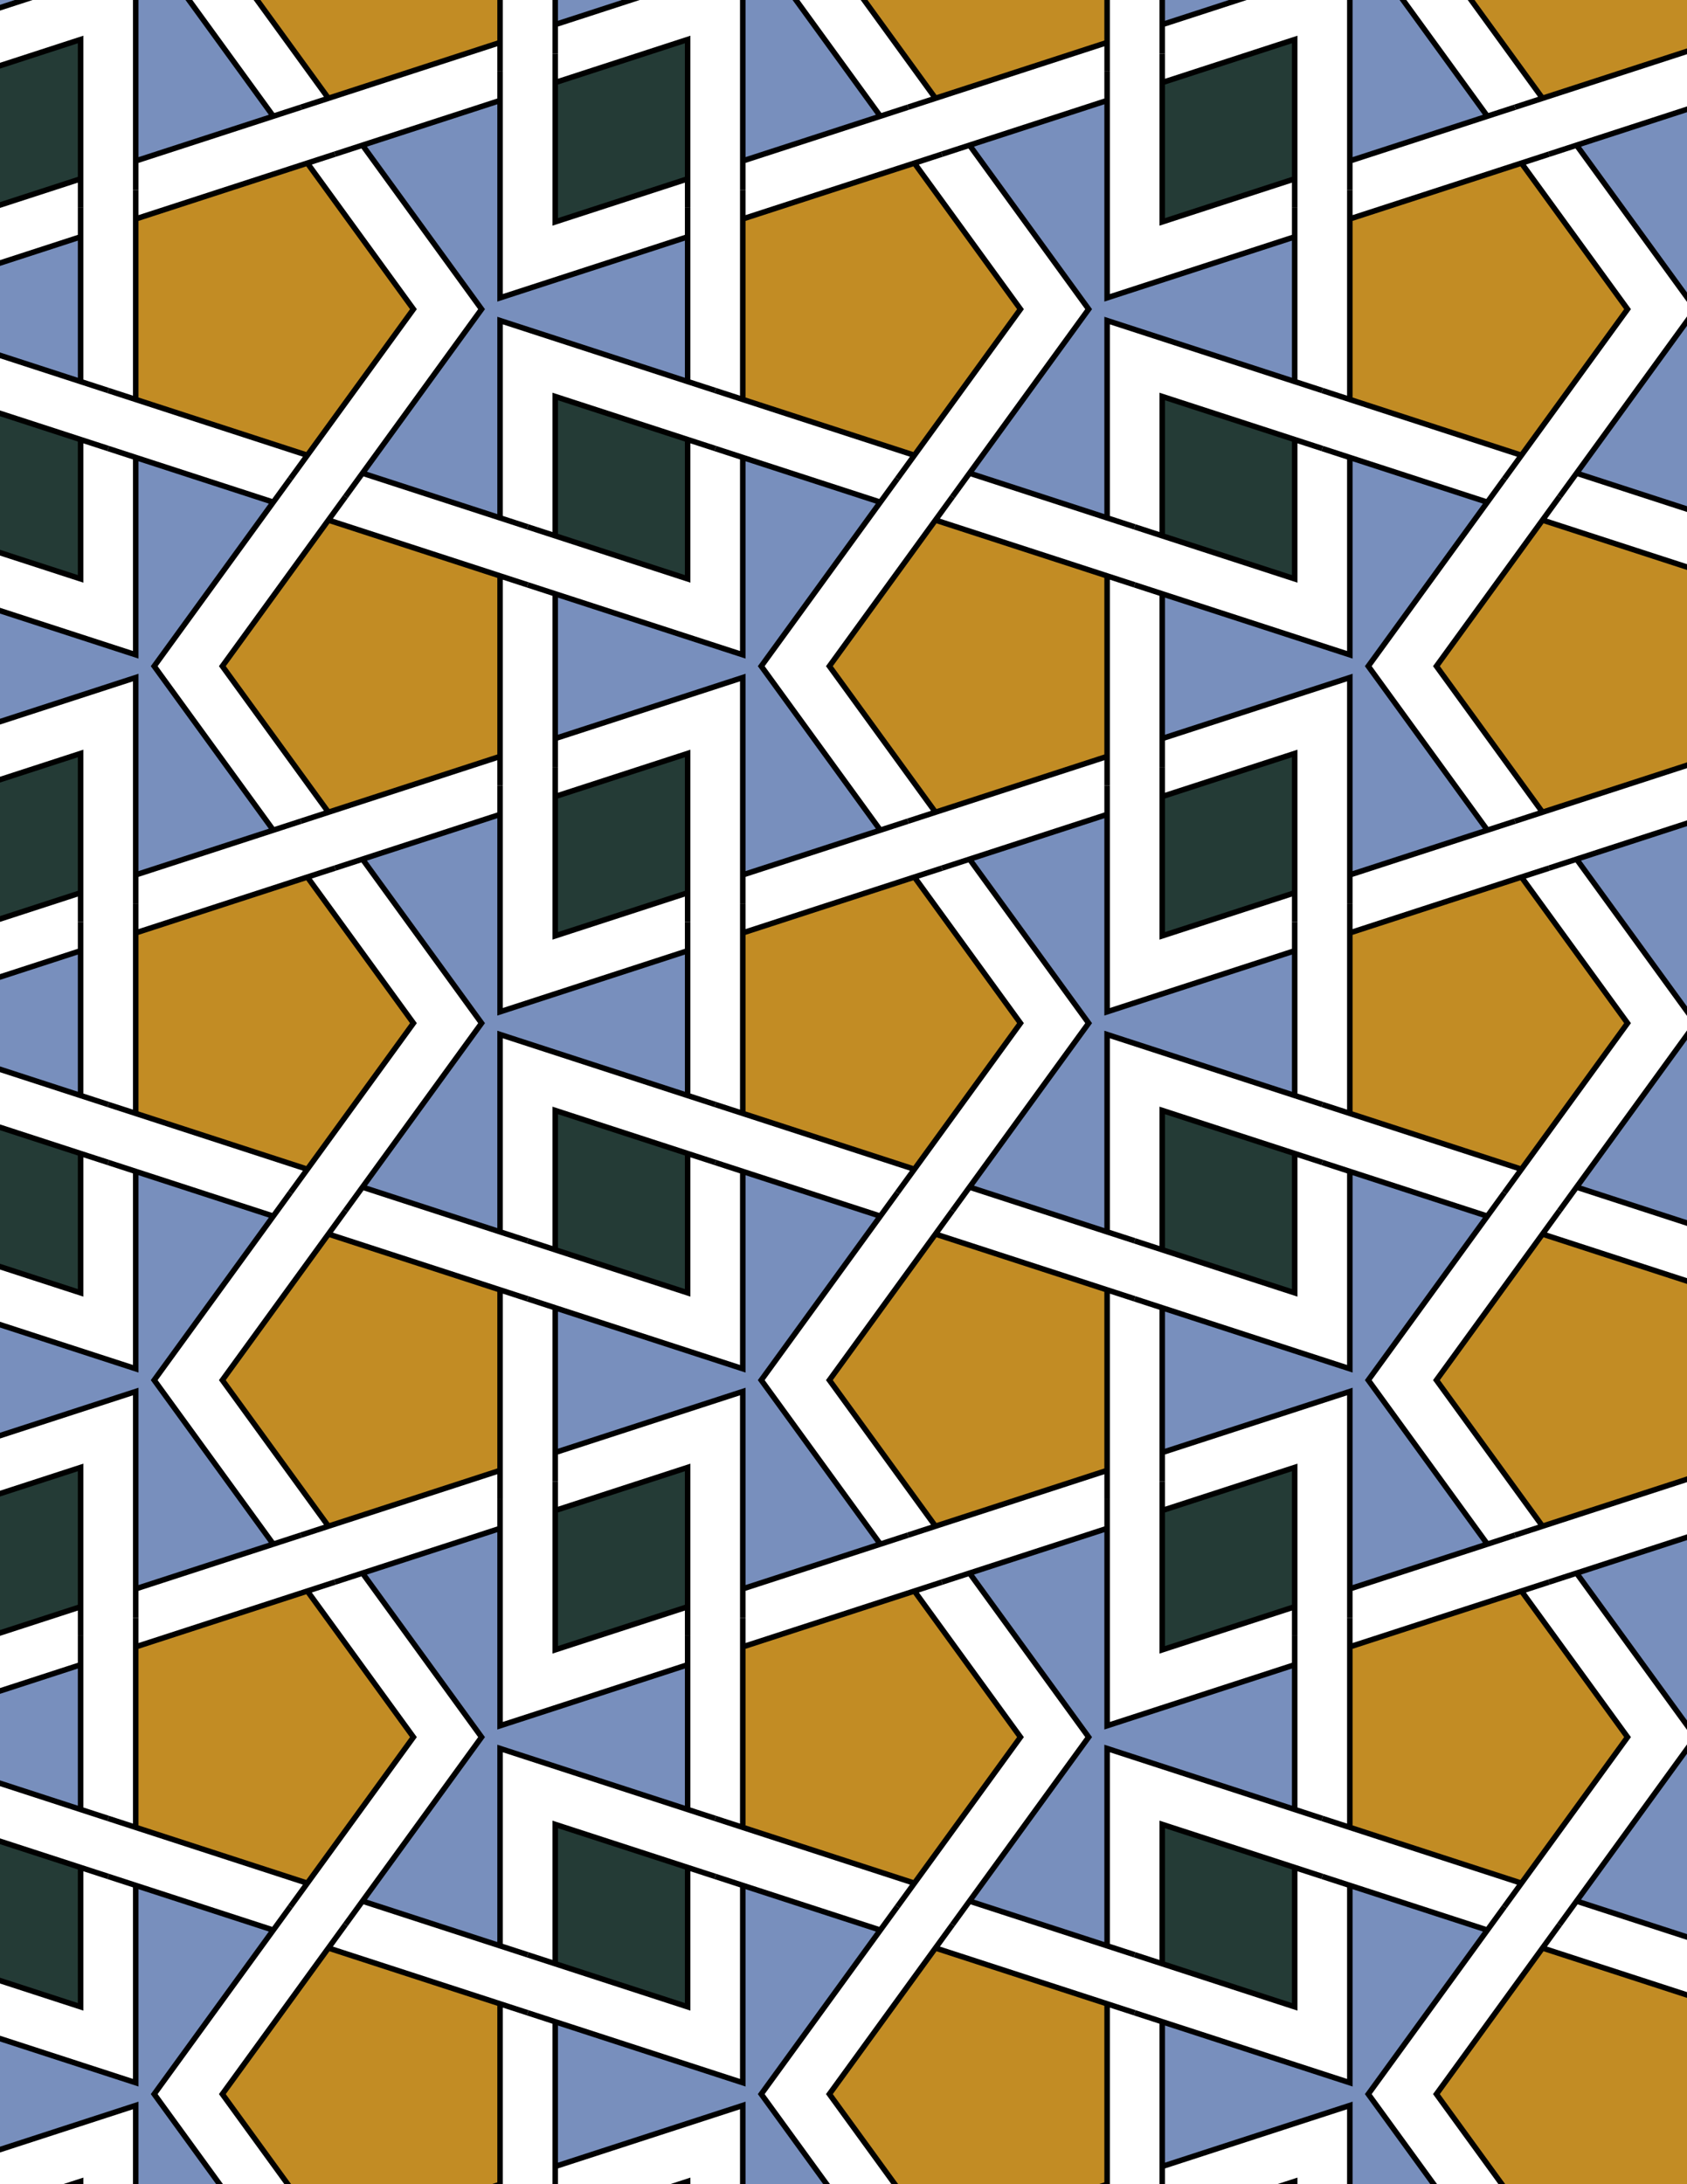 <svg xmlns="http://www.w3.org/2000/svg" xmlns:xlink="http://www.w3.org/1999/xlink" xmlns:inkscape="http://www.inkscape.org/namespaces/inkscape" version="1.1" width="612" height="792" viewBox="0 0 612 792">
<path transform="matrix(.1,0,0,-.1,0,792)" d="M3702 4210 3317.2 4739.7 3417.2 4772.1 3317.2 4739.7 2694.6 4537.3V4642.5 4537.3 3882.7L2594.6 3915.1 2694.6 3882.7 3317.2 3680.3 3255.4 3595.3 3317.2 3680.3" fill="#c28c24"/>
<path transform="matrix(.1,0,0,-.1,0,792)" stroke-width="20" stroke-linecap="butt" stroke-miterlimit="10" stroke-linejoin="miter" fill="none" stroke="#000000" d="M3702 4210 3317.2 4739.7 3417.2 4772.1 3317.2 4739.7 2694.6 4537.3V4642.5 4537.3 3882.7L2594.6 3915.1 2694.6 3882.7 3317.2 3680.3 3255.4 3595.3 3317.2 3680.3Z"/>
<path transform="matrix(.1,0,0,-.1,0,792)" d="M2694.6 3672.4 2594.6 3704.9 2694.6 3672.4V2956.8L2014.1 3177.9 1914.1 3210.4 2014.1 3177.9V2653.2 2548.1 2653.2L2694.6 2874.3V2158.8 2053.6 2158.8L3193.6 2320.9 3293.6 2353.4 3193.6 2320.9 2761.6 2915.6 3193.6 3510.2 3255.4 3595.3 3193.6 3510.2" fill="#788fbd"/>
<path transform="matrix(.1,0,0,-.1,0,792)" stroke-width="20" stroke-linecap="butt" stroke-miterlimit="10" stroke-linejoin="miter" fill="none" stroke="#000000" d="M2694.6 3672.4 2594.6 3704.9 2694.6 3672.4V2956.8L2014.1 3177.9 1914.1 3210.4 2014.1 3177.9V2653.2 2548.1 2653.2L2694.6 2874.3V2158.8 2053.6 2158.8L3193.6 2320.9 3293.6 2353.4 3193.6 2320.9 2761.6 2915.6 3193.6 3510.2 3255.4 3595.3 3193.6 3510.2Z"/>
<path transform="matrix(.1,0,0,-.1,0,792)" d="M2494.6 4472.4V4577.5 4472.4L1814.1 4251.2V4966.8 5071.9 4966.8L1315 4804.6 1215 4772.1 1315 4804.6 1747 4210 1315 3615.4 1253.2 3530.3 1315 3615.4 1814.1 3453.2 1914.1 3420.7 1814.1 3453.2V4168.8L2494.6 3947.6 2594.6 3915.1 2494.6 3947.6" fill="#788fbd"/>
<path transform="matrix(.1,0,0,-.1,0,792)" stroke-width="20" stroke-linecap="butt" stroke-miterlimit="10" stroke-linejoin="miter" fill="none" stroke="#000000" d="M2494.6 4472.4V4577.5 4472.4L1814.1 4251.2V4966.8 5071.9 4966.8L1315 4804.6 1215 4772.1 1315 4804.6 1747 4210 1315 3615.4 1253.2 3530.3 1315 3615.4 1814.1 3453.2 1914.1 3420.7 1814.1 3453.2V4168.8L2494.6 3947.6 2594.6 3915.1 2494.6 3947.6Z"/>
<path transform="matrix(.1,0,0,-.1,0,792)" d="M2494.6 4682.7V4577.5 5187.9L2014.1 5031.8V5136.9 5031.8 4526.5" fill="#243b36"/>
<path transform="matrix(.1,0,0,-.1,0,792)" stroke-width="20" stroke-linecap="butt" stroke-miterlimit="10" stroke-linejoin="miter" fill="none" stroke="#000000" d="M2494.6 4682.7V4577.5 5187.9L2014.1 5031.8V5136.9 5031.8 4526.5Z"/>
<path transform="matrix(.1,0,0,-.1,0,792)" d="M2694.6 4747.6V4642.5 4747.6L3193.6 4909.8 3293.6 4942.3 3193.6 4909.8 2761.6 5504.4 3193.6 6099.1 3255.4 6184.1 3193.6 6099.1 2694.6 6261.2 2594.6 6293.7 2694.6 6261.2V5545.7L2014.1 5766.8 1914.1 5799.3 2014.1 5766.8V5242.1 5136.9 5242.1L2694.6 5463.2" fill="#788fbd"/>
<path transform="matrix(.1,0,0,-.1,0,792)" stroke-width="20" stroke-linecap="butt" stroke-miterlimit="10" stroke-linejoin="miter" fill="none" stroke="#000000" d="M2694.6 4747.6V4642.5 4747.6L3193.6 4909.8 3293.6 4942.3 3193.6 4909.8 2761.6 5504.4 3193.6 6099.1 3255.4 6184.1 3193.6 6099.1 2694.6 6261.2 2594.6 6293.7 2694.6 6261.2V5545.7L2014.1 5766.8 1914.1 5799.3 2014.1 5766.8V5242.1 5136.9 5242.1L2694.6 5463.2Z"/>
<path transform="matrix(.1,0,0,-.1,0,792)" d="M2494.6 3737.3 2594.6 3704.9 2494.6 3737.3 2014.1 3893.5V3388.2L1914.1 3420.7 2014.1 3388.2 2494.6 3232.1" fill="#243b36"/>
<path transform="matrix(.1,0,0,-.1,0,792)" stroke-width="20" stroke-linecap="butt" stroke-miterlimit="10" stroke-linejoin="miter" fill="none" stroke="#000000" d="M2494.6 3737.3 2594.6 3704.9 2494.6 3737.3 2014.1 3893.5V3388.2L1914.1 3420.7 2014.1 3388.2 2494.6 3232.1Z"/>
<path transform="matrix(.1,0,0,-.1,0,792)" d="M3517.2 3615.4 3455.4 3530.3 3517.2 3615.4 4016.3 3453.2 4116.3 3420.7 4016.3 3453.2V4168.8L4696.8 3947.6 4796.8 3915.1 4696.8 3947.6V4472.4 4577.5 4472.4L4016.3 4251.2V4966.8 5071.9 4966.8L3517.2 4804.6 3417.2 4772.1 3517.2 4804.6 3949.3 4210" fill="#788fbd"/>
<path transform="matrix(.1,0,0,-.1,0,792)" stroke-width="20" stroke-linecap="butt" stroke-miterlimit="10" stroke-linejoin="miter" fill="none" stroke="#000000" d="M3517.2 3615.4 3455.4 3530.3 3517.2 3615.4 4016.3 3453.2 4116.3 3420.7 4016.3 3453.2V4168.8L4696.8 3947.6 4796.8 3915.1 4696.8 3947.6V4472.4 4577.5 4472.4L4016.3 4251.2V4966.8 5071.9 4966.8L3517.2 4804.6 3417.2 4772.1 3517.2 4804.6 3949.3 4210Z"/>
<path transform="matrix(.1,0,0,-.1,0,792)" d="M3393.6 3445.2 3455.4 3530.3 3393.6 3445.2 3008.8 2915.6 3393.6 2385.9 3293.6 2353.4 3393.6 2385.9 4016.3 2588.2V2483.1 2588.2 3242.9L4116.3 3210.4 4016.3 3242.9" fill="#c28c24"/>
<path transform="matrix(.1,0,0,-.1,0,792)" stroke-width="20" stroke-linecap="butt" stroke-miterlimit="10" stroke-linejoin="miter" fill="none" stroke="#000000" d="M3393.6 3445.2 3455.4 3530.3 3393.6 3445.2 3008.8 2915.6 3393.6 2385.9 3293.6 2353.4 3393.6 2385.9 4016.3 2588.2V2483.1 2588.2 3242.9L4116.3 3210.4 4016.3 3242.9Z"/>
<path transform="matrix(.1,0,0,-.1,0,792)" d="M3393.6 4974.8 3293.6 4942.3 3393.6 4974.8 4016.3 5177.1V5071.9 5177.1 5831.8L4116.3 5799.3 4016.3 5831.8 3393.6 6034.1 3455.4 6119.1 3393.6 6034.1 3008.8 5504.4" fill="#c28c24"/>
<path transform="matrix(.1,0,0,-.1,0,792)" stroke-width="20" stroke-linecap="butt" stroke-miterlimit="10" stroke-linejoin="miter" fill="none" stroke="#000000" d="M3393.6 4974.8 3293.6 4942.3 3393.6 4974.8 4016.3 5177.1V5071.9 5177.1 5831.8L4116.3 5799.3 4016.3 5831.8 3393.6 6034.1 3455.4 6119.1 3393.6 6034.1 3008.8 5504.4Z"/>
<path transform="matrix(.1,0,0,-.1,0,792)" d="M1814.1 5177.1V5071.9 5831.8L1914.1 5799.3 1814.1 5831.8 1191.4 6034.1 1253.2 6119.1 1191.4 6034.1 806.602 5504.4 1191.4 4974.8 1091.4 4942.3 1191.4 4974.8" fill="#c28c24"/>
<path transform="matrix(.1,0,0,-.1,0,792)" stroke-width="20" stroke-linecap="butt" stroke-miterlimit="10" stroke-linejoin="miter" fill="none" stroke="#000000" d="M1814.1 5177.1V5071.9 5831.8L1914.1 5799.3 1814.1 5831.8 1191.4 6034.1 1253.2 6119.1 1191.4 6034.1 806.602 5504.4 1191.4 4974.8 1091.4 4942.3 1191.4 4974.8Z"/>
<path transform="matrix(.1,0,0,-.1,0,792)" d="M1814.1 3242.9 1914.1 3210.4 1814.1 3242.9 1191.4 3445.2 1253.2 3530.3 1191.4 3445.2 806.602 2915.6 1191.4 2385.9 1091.4 2353.4 1191.4 2385.9 1814.1 2588.2V2483.1 2588.2" fill="#c28c24"/>
<path transform="matrix(.1,0,0,-.1,0,792)" stroke-width="20" stroke-linecap="butt" stroke-miterlimit="10" stroke-linejoin="miter" fill="none" stroke="#000000" d="M1814.1 3242.9 1914.1 3210.4 1814.1 3242.9 1191.4 3445.2 1253.2 3530.3 1191.4 3445.2 806.602 2915.6 1191.4 2385.9 1091.4 2353.4 1191.4 2385.9 1814.1 2588.2V2483.1 2588.2Z"/>
<path transform="matrix(.1,0,0,-.1,0,792)" d="M2494.6 2599 2014.1 2442.9V2548.1 1937.7L2494.6 2093.8V1988.7 2093.8" fill="#243b36"/>
<path transform="matrix(.1,0,0,-.1,0,792)" stroke-width="20" stroke-linecap="butt" stroke-miterlimit="10" stroke-linejoin="miter" fill="none" stroke="#000000" d="M2494.6 2599 2014.1 2442.9V2548.1 1937.7L2494.6 2093.8V1988.7 2093.8Z"/>
<path transform="matrix(.1,0,0,-.1,0,792)" d="M2494.6 5821V6326.2L2594.6 6293.7 2494.6 6326.2 2014.1 6482.3V5977.1L1914.1 6009.6 2014.1 5977.1" fill="#243b36"/>
<path transform="matrix(.1,0,0,-.1,0,792)" stroke-width="20" stroke-linecap="butt" stroke-miterlimit="10" stroke-linejoin="miter" fill="none" stroke="#000000" d="M2494.6 5821V6326.2L2594.6 6293.7 2494.6 6326.2 2014.1 6482.3V5977.1L1914.1 6009.6 2014.1 5977.1Z"/>
<path transform="matrix(.1,0,0,-.1,0,792)" d="M4216.3 3388.2 4116.3 3420.7 4216.3 3388.2 4696.8 3232.1V3737.3L4796.8 3704.9 4696.8 3737.3 4216.3 3893.5" fill="#243b36"/>
<path transform="matrix(.1,0,0,-.1,0,792)" stroke-width="20" stroke-linecap="butt" stroke-miterlimit="10" stroke-linejoin="miter" fill="none" stroke="#000000" d="M4216.3 3388.2 4116.3 3420.7 4216.3 3388.2 4696.8 3232.1V3737.3L4796.8 3704.9 4696.8 3737.3 4216.3 3893.5Z"/>
<path transform="matrix(.1,0,0,-.1,0,792)" d="M4216.3 3177.9 4116.3 3210.4 4216.3 3177.9V2548.1 2653.2L4896.8 2874.3V2158.8 2053.6 2158.8L5395.8 2320.9 5495.8 2353.4 5395.8 2320.9 4963.8 2915.6 5395.8 3510.2 5457.6 3595.3 5395.8 3510.2 4896.8 3672.4 4796.8 3704.9 4896.8 3672.4V2956.8" fill="#788fbd"/>
<path transform="matrix(.1,0,0,-.1,0,792)" stroke-width="20" stroke-linecap="butt" stroke-miterlimit="10" stroke-linejoin="miter" fill="none" stroke="#000000" d="M4216.3 3177.9 4116.3 3210.4 4216.3 3177.9V2548.1 2653.2L4896.8 2874.3V2158.8 2053.6 2158.8L5395.8 2320.9 5495.8 2353.4 5395.8 2320.9 4963.8 2915.6 5395.8 3510.2 5457.6 3595.3 5395.8 3510.2 4896.8 3672.4 4796.8 3704.9 4896.8 3672.4V2956.8Z"/>
<path transform="matrix(.1,0,0,-.1,0,792)" d="M4216.3 4526.5 4696.8 4682.7V4577.5 5187.9L4216.3 5031.8V5136.9 5031.8" fill="#243b36"/>
<path transform="matrix(.1,0,0,-.1,0,792)" stroke-width="20" stroke-linecap="butt" stroke-miterlimit="10" stroke-linejoin="miter" fill="none" stroke="#000000" d="M4216.3 4526.5 4696.8 4682.7V4577.5 5187.9L4216.3 5031.8V5136.9 5031.8Z"/>
<path transform="matrix(.1,0,0,-.1,0,792)" d="M4216.3 5242.1V5136.9 5242.1L4896.8 5463.2V4747.6 4642.5 4747.6L5395.8 4909.8 5495.8 4942.3 5395.8 4909.8 4963.8 5504.4 5395.8 6099.1 5457.6 6184.1 5395.8 6099.1 4896.8 6261.2 4796.8 6293.7 4896.8 6261.2V5545.7L4216.3 5766.8 4116.3 5799.3 4216.3 5766.8" fill="#788fbd"/>
<path transform="matrix(.1,0,0,-.1,0,792)" stroke-width="20" stroke-linecap="butt" stroke-miterlimit="10" stroke-linejoin="miter" fill="none" stroke="#000000" d="M4216.3 5242.1V5136.9 5242.1L4896.8 5463.2V4747.6 4642.5 4747.6L5395.8 4909.8 5495.8 4942.3 5395.8 4909.8 4963.8 5504.4 5395.8 6099.1 5457.6 6184.1 5395.8 6099.1 4896.8 6261.2 4796.8 6293.7 4896.8 6261.2V5545.7L4216.3 5766.8 4116.3 5799.3 4216.3 5766.8Z"/>
<path transform="matrix(.1,0,0,-.1,0,792)" d="M4016.3 6042.1 4116.3 6009.6 4016.3 6042.1V6757.6L4696.8 6536.5 4796.8 6504 4696.8 6536.5V7061.2 7166.4 7061.2L4016.3 6840.1V7555.6 7660.8 7555.6L3517.2 7393.5 3417.2 7361 3517.2 7393.5 3949.3 6798.9 3517.2 6204.2 3455.4 6119.1 3517.2 6204.2" fill="#788fbd"/>
<path transform="matrix(.1,0,0,-.1,0,792)" stroke-width="20" stroke-linecap="butt" stroke-miterlimit="10" stroke-linejoin="miter" fill="none" stroke="#000000" d="M4016.3 6042.1 4116.3 6009.6 4016.3 6042.1V6757.6L4696.8 6536.5 4796.8 6504 4696.8 6536.5V7061.2 7166.4 7061.2L4016.3 6840.1V7555.6 7660.8 7555.6L3517.2 7393.5 3417.2 7361 3517.2 7393.5 3949.3 6798.9 3517.2 6204.2 3455.4 6119.1 3517.2 6204.2Z"/>
<path transform="matrix(.1,0,0,-.1,0,792)" d="M4216.3 5977.1 4116.3 6009.6 4216.3 5977.1 4696.8 5821V6326.2L4796.8 6293.7 4696.8 6326.2 4216.3 6482.3" fill="#243b36"/>
<path transform="matrix(.1,0,0,-.1,0,792)" stroke-width="20" stroke-linecap="butt" stroke-miterlimit="10" stroke-linejoin="miter" fill="none" stroke="#000000" d="M4216.3 5977.1 4116.3 6009.6 4216.3 5977.1 4696.8 5821V6326.2L4796.8 6293.7 4696.8 6326.2 4216.3 6482.3Z"/>
<path transform="matrix(.1,0,0,-.1,0,792)" d="M1814.1 6042.1 1914.1 6009.6 1814.1 6042.1V6757.6L2494.6 6536.5 2594.6 6504 2494.6 6536.5V7061.2 7166.4 7061.2L1814.1 6840.1V7555.6 7660.8 7555.6L1315 7393.5 1215 7361 1315 7393.5 1747 6798.9 1315 6204.2 1253.2 6119.1 1315 6204.2" fill="#788fbd"/>
<path transform="matrix(.1,0,0,-.1,0,792)" stroke-width="20" stroke-linecap="butt" stroke-miterlimit="10" stroke-linejoin="miter" fill="none" stroke="#000000" d="M1814.1 6042.1 1914.1 6009.6 1814.1 6042.1V6757.6L2494.6 6536.5 2594.6 6504 2494.6 6536.5V7061.2 7166.4 7061.2L1814.1 6840.1V7555.6 7660.8 7555.6L1315 7393.5 1215 7361 1315 7393.5 1747 6798.9 1315 6204.2 1253.2 6119.1 1315 6204.2Z"/>
<path transform="matrix(.1,0,0,-.1,0,792)" d="M1814.1 2377.9V2483.1 2377.9L1315 2215.8 1215 2183.3 1315 2215.8 1747 1621.1 1315 1026.5 1253.2 941.398 1315 1026.5 1814.1 864.398 1914.1 831.898 1814.1 864.398V1579.9L2494.6 1358.8 2594.6 1326.3 2494.6 1358.8V1883.5 1988.7 1883.5L1814.1 1662.4" fill="#788fbd"/>
<path transform="matrix(.1,0,0,-.1,0,792)" stroke-width="20" stroke-linecap="butt" stroke-miterlimit="10" stroke-linejoin="miter" fill="none" stroke="#000000" d="M1814.1 2377.9V2483.1 2377.9L1315 2215.8 1215 2183.3 1315 2215.8 1747 1621.1 1315 1026.5 1253.2 941.398 1315 1026.5 1814.1 864.398 1914.1 831.898 1814.1 864.398V1579.9L2494.6 1358.8 2594.6 1326.3 2494.6 1358.8V1883.5 1988.7 1883.5L1814.1 1662.4Z"/>
<path transform="matrix(.1,0,0,-.1,0,792)" d="M4216.3 2442.9V2548.1 1937.7L4696.8 2093.8V1988.7 2093.8 2599" fill="#243b36"/>
<path transform="matrix(.1,0,0,-.1,0,792)" stroke-width="20" stroke-linecap="butt" stroke-miterlimit="10" stroke-linejoin="miter" fill="none" stroke="#000000" d="M4216.3 2442.9V2548.1 1937.7L4696.8 2093.8V1988.7 2093.8 2599Z"/>
<path transform="matrix(.1,0,0,-.1,0,792)" d="M4016.3 2377.9V2483.1 2377.9L3517.2 2215.8 3417.2 2183.3 3517.2 2215.8 3949.3 1621.1 3517.2 1026.5 3455.4 941.398 3517.2 1026.5 4016.3 864.398 4116.3 831.898 4016.3 864.398V1579.9L4696.8 1358.8 4796.8 1326.3 4696.8 1358.8V1883.5 1988.7 1883.5L4016.3 1662.4" fill="#788fbd"/>
<path transform="matrix(.1,0,0,-.1,0,792)" stroke-width="20" stroke-linecap="butt" stroke-miterlimit="10" stroke-linejoin="miter" fill="none" stroke="#000000" d="M4016.3 2377.9V2483.1 2377.9L3517.2 2215.8 3417.2 2183.3 3517.2 2215.8 3949.3 1621.1 3517.2 1026.5 3455.4 941.398 3517.2 1026.5 4016.3 864.398 4116.3 831.898 4016.3 864.398V1579.9L4696.8 1358.8 4796.8 1326.3 4696.8 1358.8V1883.5 1988.7 1883.5L4016.3 1662.4Z"/>
<path transform="matrix(.1,0,0,-.1,0,792)" d="M1499.8 4210 1115 4739.7 1215 4772.1 1115 4739.7 492.398 4537.3V4642.5 4537.3 3882.7L392.398 3915.1 492.398 3882.7 1115 3680.3 1053.2 3595.3 1115 3680.3" fill="#c28c24"/>
<path transform="matrix(.1,0,0,-.1,0,792)" stroke-width="20" stroke-linecap="butt" stroke-miterlimit="10" stroke-linejoin="miter" fill="none" stroke="#000000" d="M1499.8 4210 1115 4739.7 1215 4772.1 1115 4739.7 492.398 4537.3V4642.5 4537.3 3882.7L392.398 3915.1 492.398 3882.7 1115 3680.3 1053.2 3595.3 1115 3680.3Z"/>
<path transform="matrix(.1,0,0,-.1,0,792)" d="M3317.2 2150.8 3417.2 2183.3 3317.2 2150.8 2694.6 1948.5V2053.6 1948.5 1293.8L2594.6 1326.3 2694.6 1293.8 3317.2 1091.5 3255.4 1006.4 3317.2 1091.5 3702 1621.1" fill="#c28c24"/>
<path transform="matrix(.1,0,0,-.1,0,792)" stroke-width="20" stroke-linecap="butt" stroke-miterlimit="10" stroke-linejoin="miter" fill="none" stroke="#000000" d="M3317.2 2150.8 3417.2 2183.3 3317.2 2150.8 2694.6 1948.5V2053.6 1948.5 1293.8L2594.6 1326.3 2694.6 1293.8 3317.2 1091.5 3255.4 1006.4 3317.2 1091.5 3702 1621.1Z"/>
<path transform="matrix(.1,0,0,-.1,0,792)" d="M3317.2 6269.2 3255.4 6184.1 3317.2 6269.2 3702 6798.9 3317.2 7328.5 3417.2 7361 3317.2 7328.5 2694.6 7126.2V7231.3 7126.2 6471.5L2594.6 6504 2694.6 6471.5" fill="#c28c24"/>
<path transform="matrix(.1,0,0,-.1,0,792)" stroke-width="20" stroke-linecap="butt" stroke-miterlimit="10" stroke-linejoin="miter" fill="none" stroke="#000000" d="M3317.2 6269.2 3255.4 6184.1 3317.2 6269.2 3702 6798.9 3317.2 7328.5 3417.2 7361 3317.2 7328.5 2694.6 7126.2V7231.3 7126.2 6471.5L2594.6 6504 2694.6 6471.5Z"/>
<path transform="matrix(.1,0,0,-.1,0,792)" d="M991.398 6099.1 1053.2 6184.1 991.398 6099.1 492.398 6261.2 392.398 6293.7 492.398 6261.2V5545.7L-188.199 5766.8-288.199 5799.3-188.199 5766.8V5242.1 5136.9 5242.1L492.398 5463.2V4747.6 4642.5 4747.6L991.398 4909.8 1091.4 4942.3 991.398 4909.8 559.398 5504.4" fill="#788fbd"/>
<path transform="matrix(.1,0,0,-.1,0,792)" stroke-width="20" stroke-linecap="butt" stroke-miterlimit="10" stroke-linejoin="miter" fill="none" stroke="#000000" d="M991.398 6099.1 1053.2 6184.1 991.398 6099.1 492.398 6261.2 392.398 6293.7 492.398 6261.2V5545.7L-188.199 5766.8-288.199 5799.3-188.199 5766.8V5242.1 5136.9 5242.1L492.398 5463.2V4747.6 4642.5 4747.6L991.398 4909.8 1091.4 4942.3 991.398 4909.8 559.398 5504.4Z"/>
<path transform="matrix(.1,0,0,-.1,0,792)" d="M1115 6269.2 1053.2 6184.1 1115 6269.2 1499.8 6798.9 1115 7328.5 1215 7361 1115 7328.5 492.398 7126.2V7231.3 7126.2 6471.5L392.398 6504 492.398 6471.5" fill="#c28c24"/>
<path transform="matrix(.1,0,0,-.1,0,792)" stroke-width="20" stroke-linecap="butt" stroke-miterlimit="10" stroke-linejoin="miter" fill="none" stroke="#000000" d="M1115 6269.2 1053.2 6184.1 1115 6269.2 1499.8 6798.9 1115 7328.5 1215 7361 1115 7328.5 492.398 7126.2V7231.3 7126.2 6471.5L392.398 6504 492.398 6471.5Z"/>
<path transform="matrix(.1,0,0,-.1,0,792)" d="M991.398 3510.2 1053.2 3595.3 991.398 3510.2 492.398 3672.4 392.398 3704.9 492.398 3672.4V2956.8L-188.199 3177.9-288.199 3210.4-188.199 3177.9V2653.2 2548.1 2653.2L492.398 2874.3V2158.8 2053.6 2158.8L991.398 2320.9 1091.4 2353.4 991.398 2320.9 559.398 2915.6" fill="#788fbd"/>
<path transform="matrix(.1,0,0,-.1,0,792)" stroke-width="20" stroke-linecap="butt" stroke-miterlimit="10" stroke-linejoin="miter" fill="none" stroke="#000000" d="M991.398 3510.2 1053.2 3595.3 991.398 3510.2 492.398 3672.4 392.398 3704.9 492.398 3672.4V2956.8L-188.199 3177.9-288.199 3210.4-188.199 3177.9V2653.2 2548.1 2653.2L492.398 2874.3V2158.8 2053.6 2158.8L991.398 2320.9 1091.4 2353.4 991.398 2320.9 559.398 2915.6Z"/>
<path transform="matrix(.1,0,0,-.1,0,792)" d="M1115 2150.8 1215 2183.3 1115 2150.8 492.398 1948.5V2053.6 1948.5 1293.8L392.398 1326.3 492.398 1293.8 1115 1091.5 1053.2 1006.4 1115 1091.5 1499.8 1621.1" fill="#c28c24"/>
<path transform="matrix(.1,0,0,-.1,0,792)" stroke-width="20" stroke-linecap="butt" stroke-miterlimit="10" stroke-linejoin="miter" fill="none" stroke="#000000" d="M1115 2150.8 1215 2183.3 1115 2150.8 492.398 1948.5V2053.6 1948.5 1293.8L392.398 1326.3 492.398 1293.8 1115 1091.5 1053.2 1006.4 1115 1091.5 1499.8 1621.1Z"/>
<path transform="matrix(.1,0,0,-.1,0,792)" d="M4896.8 1948.5V2053.6 1293.8L4796.8 1326.3 4896.8 1293.8 5519.4 1091.5 5457.6 1006.4 5519.4 1091.5 5904.3 1621.1 5519.4 2150.8 5619.4 2183.3 5519.4 2150.8" fill="#c28c24"/>
<path transform="matrix(.1,0,0,-.1,0,792)" stroke-width="20" stroke-linecap="butt" stroke-miterlimit="10" stroke-linejoin="miter" fill="none" stroke="#000000" d="M4896.8 1948.5V2053.6 1293.8L4796.8 1326.3 4896.8 1293.8 5519.4 1091.5 5457.6 1006.4 5519.4 1091.5 5904.3 1621.1 5519.4 2150.8 5619.4 2183.3 5519.4 2150.8Z"/>
<path transform="matrix(.1,0,0,-.1,0,792)" d="M4896.8 3882.7 4796.8 3915.1 4896.8 3882.7 5519.4 3680.3 5457.6 3595.3 5519.4 3680.3 5904.3 4210 5519.4 4739.7 5619.4 4772.1 5519.4 4739.7 4896.8 4537.3V4642.5 4537.3" fill="#c28c24"/>
<path transform="matrix(.1,0,0,-.1,0,792)" stroke-width="20" stroke-linecap="butt" stroke-miterlimit="10" stroke-linejoin="miter" fill="none" stroke="#000000" d="M4896.8 3882.7 4796.8 3915.1 4896.8 3882.7 5519.4 3680.3 5457.6 3595.3 5519.4 3680.3 5904.3 4210 5519.4 4739.7 5619.4 4772.1 5519.4 4739.7 4896.8 4537.3V4642.5 4537.3Z"/>
<path transform="matrix(.1,0,0,-.1,0,792)" d="M4896.8 6471.5 4796.8 6504 4896.8 6471.5 5519.4 6269.2 5457.6 6184.1 5519.4 6269.2 5904.3 6798.9 5519.4 7328.5 5619.4 7361 5519.4 7328.5 4896.8 7126.2V7231.3 7126.2" fill="#c28c24"/>
<path transform="matrix(.1,0,0,-.1,0,792)" stroke-width="20" stroke-linecap="butt" stroke-miterlimit="10" stroke-linejoin="miter" fill="none" stroke="#000000" d="M4896.8 6471.5 4796.8 6504 4896.8 6471.5 5519.4 6269.2 5457.6 6184.1 5519.4 6269.2 5904.3 6798.9 5519.4 7328.5 5619.4 7361 5519.4 7328.5 4896.8 7126.2V7231.3 7126.2Z"/>
<path transform="matrix(.1,0,0,-.1,0,792)" d="M4216.3 7115.4 4696.8 7271.5V7166.4 7776.8L4216.3 7620.6V7725.8 7620.6" fill="#243b36"/>
<path transform="matrix(.1,0,0,-.1,0,792)" stroke-width="20" stroke-linecap="butt" stroke-miterlimit="10" stroke-linejoin="miter" fill="none" stroke="#000000" d="M4216.3 7115.4 4696.8 7271.5V7166.4 7776.8L4216.3 7620.6V7725.8 7620.6Z"/>
<path transform="matrix(.1,0,0,-.1,0,792)" d="M2014.1 7115.4 2494.6 7271.5V7166.4 7776.8L2014.1 7620.6V7725.8 7620.6" fill="#243b36"/>
<path transform="matrix(.1,0,0,-.1,0,792)" stroke-width="20" stroke-linecap="butt" stroke-miterlimit="10" stroke-linejoin="miter" fill="none" stroke="#000000" d="M2014.1 7115.4 2494.6 7271.5V7166.4 7776.8L2014.1 7620.6V7725.8 7620.6Z"/>
<path transform="matrix(.1,0,0,-.1,0,792)" d="M2014.1 1304.6V799.398L1914.1 831.898 2014.1 799.398 2494.6 643.199V1148.5L2594.6 1116 2494.6 1148.5" fill="#243b36"/>
<path transform="matrix(.1,0,0,-.1,0,792)" stroke-width="20" stroke-linecap="butt" stroke-miterlimit="10" stroke-linejoin="miter" fill="none" stroke="#000000" d="M2014.1 1304.6V799.398L1914.1 831.898 2014.1 799.398 2494.6 643.199V1148.5L2594.6 1116 2494.6 1148.5Z"/>
<path transform="matrix(.1,0,0,-.1,0,792)" d="M4216.3 1304.6V799.398L4116.3 831.898 4216.3 799.398 4696.8 643.199V1148.5L4796.8 1116 4696.8 1148.5" fill="#243b36"/>
<path transform="matrix(.1,0,0,-.1,0,792)" stroke-width="20" stroke-linecap="butt" stroke-miterlimit="10" stroke-linejoin="miter" fill="none" stroke="#000000" d="M4216.3 1304.6V799.398L4116.3 831.898 4216.3 799.398 4696.8 643.199V1148.5L4796.8 1116 4696.8 1148.5Z"/>
<path transform="matrix(.1,0,0,-.1,0,792)" d="M5211 2915.6 5595.8 2385.9 5495.8 2353.4 5595.8 2385.9 6218.5 2588.2V2483.1 2588.2 3242.9L6318.5 3210.4 6218.5 3242.9 5595.8 3445.2 5657.6 3530.3 5595.8 3445.2" fill="#c28c24"/>
<path transform="matrix(.1,0,0,-.1,0,792)" stroke-width="20" stroke-linecap="butt" stroke-miterlimit="10" stroke-linejoin="miter" fill="none" stroke="#000000" d="M5211 2915.6 5595.8 2385.9 5495.8 2353.4 5595.8 2385.9 6218.5 2588.2V2483.1 2588.2 3242.9L6318.5 3210.4 6218.5 3242.9 5595.8 3445.2 5657.6 3530.3 5595.8 3445.2Z"/>
<path transform="matrix(.1,0,0,-.1,0,792)" d="M5211 5504.4 5595.8 4974.8 5495.8 4942.3 5595.8 4974.8 6218.5 5177.1V5071.9 5177.1 5831.8L6318.5 5799.3 6218.5 5831.8 5595.8 6034.1 5657.6 6119.1 5595.8 6034.1" fill="#c28c24"/>
<path transform="matrix(.1,0,0,-.1,0,792)" stroke-width="20" stroke-linecap="butt" stroke-miterlimit="10" stroke-linejoin="miter" fill="none" stroke="#000000" d="M5211 5504.4 5595.8 4974.8 5495.8 4942.3 5595.8 4974.8 6218.5 5177.1V5071.9 5177.1 5831.8L6318.5 5799.3 6218.5 5831.8 5595.8 6034.1 5657.6 6119.1 5595.8 6034.1Z"/>
<path transform="matrix(.1,0,0,-.1,0,792)" d="M4896.8 7336.5V7231.3 7336.5L5395.8 7498.6 5495.8 7531.1 5395.8 7498.6 4963.8 8093.3 5395.8 8687.9 5457.6 8773 5395.8 8687.9 4896.8 8850.1 4796.8 8882.6 4896.8 8850.1V8134.5L4216.3 8355.6 4116.3 8388.1 4216.3 8355.6V7830.9 7725.8 7830.9L4896.8 8052" fill="#788fbd"/>
<path transform="matrix(.1,0,0,-.1,0,792)" stroke-width="20" stroke-linecap="butt" stroke-miterlimit="10" stroke-linejoin="miter" fill="none" stroke="#000000" d="M4896.8 7336.5V7231.3 7336.5L5395.8 7498.6 5495.8 7531.1 5395.8 7498.6 4963.8 8093.3 5395.8 8687.9 5457.6 8773 5395.8 8687.9 4896.8 8850.1 4796.8 8882.6 4896.8 8850.1V8134.5L4216.3 8355.6 4116.3 8388.1 4216.3 8355.6V7830.9 7725.8 7830.9L4896.8 8052Z"/>
<path transform="matrix(.1,0,0,-.1,0,792)" d="M2694.6 7336.5V7231.3 7336.5L3193.6 7498.6 3293.6 7531.1 3193.6 7498.6 2761.6 8093.3 3193.6 8687.9 3255.4 8773 3193.6 8687.9 2694.6 8850.1 2594.6 8882.6 2694.6 8850.1V8134.5L2014.1 8355.6 1914.1 8388.1 2014.1 8355.6V7830.9 7725.8 7830.9L2694.6 8052" fill="#788fbd"/>
<path transform="matrix(.1,0,0,-.1,0,792)" stroke-width="20" stroke-linecap="butt" stroke-miterlimit="10" stroke-linejoin="miter" fill="none" stroke="#000000" d="M2694.6 7336.5V7231.3 7336.5L3193.6 7498.6 3293.6 7531.1 3193.6 7498.6 2761.6 8093.3 3193.6 8687.9 3255.4 8773 3193.6 8687.9 2694.6 8850.1 2594.6 8882.6 2694.6 8850.1V8134.5L2014.1 8355.6 1914.1 8388.1 2014.1 8355.6V7830.9 7725.8 7830.9L2694.6 8052Z"/>
<path transform="matrix(.1,0,0,-.1,0,792)" d="M2694.6 1083.5 2594.6 1116 2694.6 1083.5V368L2014.1 589.102 1914.1 621.602 2014.1 589.102V64.398-40.801 64.398L2694.6 285.5V-430.102-535.199-430.102L3193.6-267.898 3293.6-235.398 3193.6-267.898 2761.6 326.699 3193.6 921.398 3255.4 1006.4 3193.6 921.398" fill="#788fbd"/>
<path transform="matrix(.1,0,0,-.1,0,792)" stroke-width="20" stroke-linecap="butt" stroke-miterlimit="10" stroke-linejoin="miter" fill="none" stroke="#000000" d="M2694.6 1083.5 2594.6 1116 2694.6 1083.5V368L2014.1 589.102 1914.1 621.602 2014.1 589.102V64.398-40.801 64.398L2694.6 285.5V-430.102-535.199-430.102L3193.6-267.898 3293.6-235.398 3193.6-267.898 2761.6 326.699 3193.6 921.398 3255.4 1006.4 3193.6 921.398Z"/>
<path transform="matrix(.1,0,0,-.1,0,792)" d="M4896.8 1083.5 4796.8 1116 4896.8 1083.5V368L4216.3 589.102 4116.3 621.602 4216.3 589.102V64.398-40.801 64.398L4896.8 285.5V-430.102-535.199-430.102L5395.8-267.898 5495.8-235.398 5395.8-267.898 4963.8 326.699 5395.8 921.398 5457.6 1006.4 5395.8 921.398" fill="#788fbd"/>
<path transform="matrix(.1,0,0,-.1,0,792)" stroke-width="20" stroke-linecap="butt" stroke-miterlimit="10" stroke-linejoin="miter" fill="none" stroke="#000000" d="M4896.8 1083.5 4796.8 1116 4896.8 1083.5V368L4216.3 589.102 4116.3 621.602 4216.3 589.102V64.398-40.801 64.398L4896.8 285.5V-430.102-535.199-430.102L5395.8-267.898 5495.8-235.398 5395.8-267.898 4963.8 326.699 5395.8 921.398 5457.6 1006.4 5395.8 921.398Z"/>
<path transform="matrix(.1,0,0,-.1,0,792)" d="M3393.6 856.398 3455.4 941.398 3393.6 856.398 3008.8 326.699 3393.6-202.898 3293.6-235.398 3393.6-202.898 4016.3-.602V-105.801-.602 654.102L4116.3 621.602 4016.3 654.102" fill="#c28c24"/>
<path transform="matrix(.1,0,0,-.1,0,792)" stroke-width="20" stroke-linecap="butt" stroke-miterlimit="10" stroke-linejoin="miter" fill="none" stroke="#000000" d="M3393.6 856.398 3455.4 941.398 3393.6 856.398 3008.8 326.699 3393.6-202.898 3293.6-235.398 3393.6-202.898 4016.3-.602V-105.801-.602 654.102L4116.3 621.602 4016.3 654.102Z"/>
<path transform="matrix(.1,0,0,-.1,0,792)" d="M3393.6 7563.6 3293.6 7531.1 3393.6 7563.6 4016.3 7765.9V7660.8 7765.9 8420.6L4116.3 8388.1 4016.3 8420.6 3393.6 8622.9 3455.4 8708 3393.6 8622.9 3008.8 8093.3" fill="#c28c24"/>
<path transform="matrix(.1,0,0,-.1,0,792)" stroke-width="20" stroke-linecap="butt" stroke-miterlimit="10" stroke-linejoin="miter" fill="none" stroke="#000000" d="M3393.6 7563.6 3293.6 7531.1 3393.6 7563.6 4016.3 7765.9V7660.8 7765.9 8420.6L4116.3 8388.1 4016.3 8420.6 3393.6 8622.9 3455.4 8708 3393.6 8622.9 3008.8 8093.3Z"/>
<path transform="matrix(.1,0,0,-.1,0,792)" d="M991.398 7498.6 1091.4 7531.1 991.398 7498.6 559.398 8093.3 991.398 8687.9 1053.2 8773 991.398 8687.9 492.398 8850.1 392.398 8882.6 492.398 8850.1V8134.5L-188.199 8355.6-288.199 8388.1-188.199 8355.6V7830.9 7725.8 7830.9L492.398 8052V7336.5 7231.3 7336.5" fill="#788fbd"/>
<path transform="matrix(.1,0,0,-.1,0,792)" stroke-width="20" stroke-linecap="butt" stroke-miterlimit="10" stroke-linejoin="miter" fill="none" stroke="#000000" d="M991.398 7498.6 1091.4 7531.1 991.398 7498.6 559.398 8093.3 991.398 8687.9 1053.2 8773 991.398 8687.9 492.398 8850.1 392.398 8882.6 492.398 8850.1V8134.5L-188.199 8355.6-288.199 8388.1-188.199 8355.6V7830.9 7725.8 7830.9L492.398 8052V7336.5 7231.3 7336.5Z"/>
<path transform="matrix(.1,0,0,-.1,0,792)" d="M1191.4 7563.6 1091.4 7531.1 1191.4 7563.6 1814.1 7765.9V7660.8 7765.9 8420.6L1914.1 8388.1 1814.1 8420.6 1191.4 8622.9 1253.2 8708 1191.4 8622.9 806.602 8093.3" fill="#c28c24"/>
<path transform="matrix(.1,0,0,-.1,0,792)" stroke-width="20" stroke-linecap="butt" stroke-miterlimit="10" stroke-linejoin="miter" fill="none" stroke="#000000" d="M1191.4 7563.6 1091.4 7531.1 1191.4 7563.6 1814.1 7765.9V7660.8 7765.9 8420.6L1914.1 8388.1 1814.1 8420.6 1191.4 8622.9 1253.2 8708 1191.4 8622.9 806.602 8093.3Z"/>
<path transform="matrix(.1,0,0,-.1,0,792)" d="M1191.4 856.398 1253.2 941.398 1191.4 856.398 806.602 326.699 1191.4-202.898 1091.4-235.398 1191.4-202.898 1814.1-.602V-105.801-.602 654.102L1914.1 621.602 1814.1 654.102" fill="#c28c24"/>
<path transform="matrix(.1,0,0,-.1,0,792)" stroke-width="20" stroke-linecap="butt" stroke-miterlimit="10" stroke-linejoin="miter" fill="none" stroke="#000000" d="M1191.4 856.398 1253.2 941.398 1191.4 856.398 806.602 326.699 1191.4-202.898 1091.4-235.398 1191.4-202.898 1814.1-.602V-105.801-.602 654.102L1914.1 621.602 1814.1 654.102Z"/>
<path transform="matrix(.1,0,0,-.1,0,792)" d="M991.398 921.398 1053.2 1006.4 991.398 921.398 492.398 1083.5 392.398 1116 492.398 1083.5V368L-188.199 589.102-288.199 621.602-188.199 589.102V64.398-40.801 64.398L492.398 285.5V-430.102-535.199-430.102L991.398-267.898 1091.4-235.398 991.398-267.898 559.398 326.699" fill="#788fbd"/>
<path transform="matrix(.1,0,0,-.1,0,792)" stroke-width="20" stroke-linecap="butt" stroke-miterlimit="10" stroke-linejoin="miter" fill="none" stroke="#000000" d="M991.398 921.398 1053.2 1006.4 991.398 921.398 492.398 1083.5 392.398 1116 492.398 1083.5V368L-188.199 589.102-288.199 621.602-188.199 589.102V64.398-40.801 64.398L492.398 285.5V-430.102-535.199-430.102L991.398-267.898 1091.4-235.398 991.398-267.898 559.398 326.699Z"/>
<path transform="matrix(.1,0,0,-.1,0,792)" d="M292.398 1883.5V1988.7 1883.5L-388.199 1662.4V2377.9 2483.1 2377.9L-887.199 2215.8-987.199 2183.3-887.199 2215.8-455.199 1621.1-887.199 1026.5-949 941.398-887.199 1026.5-388.199 864.398-288.199 831.898-388.199 864.398V1579.9L292.398 1358.8 392.398 1326.3 292.398 1358.8" fill="#788fbd"/>
<path transform="matrix(.1,0,0,-.1,0,792)" stroke-width="20" stroke-linecap="butt" stroke-miterlimit="10" stroke-linejoin="miter" fill="none" stroke="#000000" d="M292.398 1883.5V1988.7 1883.5L-388.199 1662.4V2377.9 2483.1 2377.9L-887.199 2215.8-987.199 2183.3-887.199 2215.8-455.199 1621.1-887.199 1026.5-949 941.398-887.199 1026.5-388.199 864.398-288.199 831.898-388.199 864.398V1579.9L292.398 1358.8 392.398 1326.3 292.398 1358.8Z"/>
<path transform="matrix(.1,0,0,-.1,0,792)" d="M292.398 2599-188.199 2442.9V2548.1 1937.7L292.398 2093.8V1988.7 2093.8" fill="#243b36"/>
<path transform="matrix(.1,0,0,-.1,0,792)" stroke-width="20" stroke-linecap="butt" stroke-miterlimit="10" stroke-linejoin="miter" fill="none" stroke="#000000" d="M292.398 2599-188.199 2442.9V2548.1 1937.7L292.398 2093.8V1988.7 2093.8Z"/>
<path transform="matrix(.1,0,0,-.1,0,792)" d="M292.398 1148.5 392.398 1116 292.398 1148.5-188.199 1304.6V799.398L-288.199 831.898-188.199 799.398 292.398 643.199" fill="#243b36"/>
<path transform="matrix(.1,0,0,-.1,0,792)" stroke-width="20" stroke-linecap="butt" stroke-miterlimit="10" stroke-linejoin="miter" fill="none" stroke="#000000" d="M292.398 1148.5 392.398 1116 292.398 1148.5-188.199 1304.6V799.398L-288.199 831.898-188.199 799.398 292.398 643.199Z"/>
<path transform="matrix(.1,0,0,-.1,0,792)" d="M5719.4 1026.5 5657.6 941.398 5719.4 1026.5 6218.5 864.398 6318.5 831.898 6218.5 864.398V1579.9L6899 1358.8 6999 1326.3 6899 1358.8V1883.5 1988.7 1883.5L6218.5 1662.4V2377.9 2483.1 2377.9L5719.4 2215.8 5619.4 2183.3 5719.4 2215.8 6151.5 1621.1" fill="#788fbd"/>
<path transform="matrix(.1,0,0,-.1,0,792)" stroke-width="20" stroke-linecap="butt" stroke-miterlimit="10" stroke-linejoin="miter" fill="none" stroke="#000000" d="M5719.4 1026.5 5657.6 941.398 5719.4 1026.5 6218.5 864.398 6318.5 831.898 6218.5 864.398V1579.9L6899 1358.8 6999 1326.3 6899 1358.8V1883.5 1988.7 1883.5L6218.5 1662.4V2377.9 2483.1 2377.9L5719.4 2215.8 5619.4 2183.3 5719.4 2215.8 6151.5 1621.1Z"/>
<path transform="matrix(.1,0,0,-.1,0,792)" d="M5595.8 856.398 5657.6 941.398 5595.8 856.398 5211 326.699 5595.8-202.898 5495.8-235.398 5595.8-202.898 6218.5-.602V-105.801-.602 654.102L6318.5 621.602 6218.5 654.102" fill="#c28c24"/>
<path transform="matrix(.1,0,0,-.1,0,792)" stroke-width="20" stroke-linecap="butt" stroke-miterlimit="10" stroke-linejoin="miter" fill="none" stroke="#000000" d="M5595.8 856.398 5657.6 941.398 5595.8 856.398 5211 326.699 5595.8-202.898 5495.8-235.398 5595.8-202.898 6218.5-.602V-105.801-.602 654.102L6318.5 621.602 6218.5 654.102Z"/>
<path transform="matrix(.1,0,0,-.1,0,792)" d="M5719.4 3615.4 5657.6 3530.3 5719.4 3615.4 6218.5 3453.2 6318.5 3420.7 6218.5 3453.2V4168.8L6899 3947.6 6999 3915.1 6899 3947.6V4472.4 4577.5 4472.4L6218.5 4251.2V4966.8 5071.9 4966.8L5719.4 4804.6 5619.4 4772.1 5719.4 4804.6 6151.5 4210" fill="#788fbd"/>
<path transform="matrix(.1,0,0,-.1,0,792)" stroke-width="20" stroke-linecap="butt" stroke-miterlimit="10" stroke-linejoin="miter" fill="none" stroke="#000000" d="M5719.4 3615.4 5657.6 3530.3 5719.4 3615.4 6218.5 3453.2 6318.5 3420.7 6218.5 3453.2V4168.8L6899 3947.6 6999 3915.1 6899 3947.6V4472.4 4577.5 4472.4L6218.5 4251.2V4966.8 5071.9 4966.8L5719.4 4804.6 5619.4 4772.1 5719.4 4804.6 6151.5 4210Z"/>
<path transform="matrix(.1,0,0,-.1,0,792)" d="M5719.4 6204.2 5657.6 6119.1 5719.4 6204.2 6218.5 6042.1 6318.5 6009.6 6218.5 6042.1V6757.6L6899 6536.5 6999 6504 6899 6536.5V7061.2 7166.4 7061.2L6218.5 6840.1V7555.6 7660.8 7555.6L5719.4 7393.5 5619.4 7361 5719.4 7393.5 6151.5 6798.9" fill="#788fbd"/>
<path transform="matrix(.1,0,0,-.1,0,792)" stroke-width="20" stroke-linecap="butt" stroke-miterlimit="10" stroke-linejoin="miter" fill="none" stroke="#000000" d="M5719.4 6204.2 5657.6 6119.1 5719.4 6204.2 6218.5 6042.1 6318.5 6009.6 6218.5 6042.1V6757.6L6899 6536.5 6999 6504 6899 6536.5V7061.2 7166.4 7061.2L6218.5 6840.1V7555.6 7660.8 7555.6L5719.4 7393.5 5619.4 7361 5719.4 7393.5 6151.5 6798.9Z"/>
<path transform="matrix(.1,0,0,-.1,0,792)" d="M5595.8 7563.6 5495.8 7531.1 5595.8 7563.6 6218.5 7765.9V7660.8 7765.9 8420.6L6318.5 8388.1 6218.5 8420.6 5595.8 8622.9 5657.6 8708 5595.8 8622.9 5211 8093.3" fill="#c28c24"/>
<path transform="matrix(.1,0,0,-.1,0,792)" stroke-width="20" stroke-linecap="butt" stroke-miterlimit="10" stroke-linejoin="miter" fill="none" stroke="#000000" d="M5595.8 7563.6 5495.8 7531.1 5595.8 7563.6 6218.5 7765.9V7660.8 7765.9 8420.6L6318.5 8388.1 6218.5 8420.6 5595.8 8622.9 5657.6 8708 5595.8 8622.9 5211 8093.3Z"/>
<path transform="matrix(.1,0,0,-.1,0,792)" d="M292.398 7061.2V7166.4 7061.2L-388.199 6840.1V7555.6 7660.8 7555.6L-887.199 7393.5-987.199 7361-887.199 7393.5-455.199 6798.9-887.199 6204.2-949 6119.1-887.199 6204.2-388.199 6042.1-288.199 6009.6-388.199 6042.1V6757.6L292.398 6536.5 392.398 6504 292.398 6536.5" fill="#788fbd"/>
<path transform="matrix(.1,0,0,-.1,0,792)" stroke-width="20" stroke-linecap="butt" stroke-miterlimit="10" stroke-linejoin="miter" fill="none" stroke="#000000" d="M292.398 7061.2V7166.4 7061.2L-388.199 6840.1V7555.6 7660.8 7555.6L-887.199 7393.5-987.199 7361-887.199 7393.5-455.199 6798.9-887.199 6204.2-949 6119.1-887.199 6204.2-388.199 6042.1-288.199 6009.6-388.199 6042.1V6757.6L292.398 6536.5 392.398 6504 292.398 6536.5Z"/>
<path transform="matrix(.1,0,0,-.1,0,792)" d="M292.398 7271.5V7166.4 7776.8L-188.199 7620.6V7725.8 7620.6 7115.4" fill="#243b36"/>
<path transform="matrix(.1,0,0,-.1,0,792)" stroke-width="20" stroke-linecap="butt" stroke-miterlimit="10" stroke-linejoin="miter" fill="none" stroke="#000000" d="M292.398 7271.5V7166.4 7776.8L-188.199 7620.6V7725.8 7620.6 7115.4Z"/>
<path transform="matrix(.1,0,0,-.1,0,792)" d="M292.398 6326.2 392.398 6293.7 292.398 6326.2-188.199 6482.3V5977.1L-288.199 6009.6-188.199 5977.1 292.398 5821" fill="#243b36"/>
<path transform="matrix(.1,0,0,-.1,0,792)" stroke-width="20" stroke-linecap="butt" stroke-miterlimit="10" stroke-linejoin="miter" fill="none" stroke="#000000" d="M292.398 6326.2 392.398 6293.7 292.398 6326.2-188.199 6482.3V5977.1L-288.199 6009.6-188.199 5977.1 292.398 5821Z"/>
<path transform="matrix(.1,0,0,-.1,0,792)" d="M292.398 5187.9-188.199 5031.8V5136.9 4526.5L292.398 4682.7V4577.5 4682.7" fill="#243b36"/>
<path transform="matrix(.1,0,0,-.1,0,792)" stroke-width="20" stroke-linecap="butt" stroke-miterlimit="10" stroke-linejoin="miter" fill="none" stroke="#000000" d="M292.398 5187.9-188.199 5031.8V5136.9 4526.5L292.398 4682.7V4577.5 4682.7Z"/>
<path transform="matrix(.1,0,0,-.1,0,792)" d="M292.398 4472.4V4577.5 4472.4L-388.199 4251.2V4966.8 5071.9 4966.8L-887.199 4804.6-987.199 4772.1-887.199 4804.6-455.199 4210-887.199 3615.4-949 3530.3-887.199 3615.4-388.199 3453.2-288.199 3420.7-388.199 3453.2V4168.8L292.398 3947.6 392.398 3915.1 292.398 3947.6" fill="#788fbd"/>
<path transform="matrix(.1,0,0,-.1,0,792)" stroke-width="20" stroke-linecap="butt" stroke-miterlimit="10" stroke-linejoin="miter" fill="none" stroke="#000000" d="M292.398 4472.4V4577.5 4472.4L-388.199 4251.2V4966.8 5071.9 4966.8L-887.199 4804.6-987.199 4772.1-887.199 4804.6-455.199 4210-887.199 3615.4-949 3530.3-887.199 3615.4-388.199 3453.2-288.199 3420.7-388.199 3453.2V4168.8L292.398 3947.6 392.398 3915.1 292.398 3947.6Z"/>
<path transform="matrix(.1,0,0,-.1,0,792)" d="M292.398 3737.3 392.398 3704.9 292.398 3737.3-188.199 3893.5V3388.2L-288.199 3420.7-188.199 3388.2 292.398 3232.1" fill="#243b36"/>
<path transform="matrix(.1,0,0,-.1,0,792)" stroke-width="20" stroke-linecap="butt" stroke-miterlimit="10" stroke-linejoin="miter" fill="none" stroke="#000000" d="M292.398 3737.3 392.398 3704.9 292.398 3737.3-188.199 3893.5V3388.2L-288.199 3420.7-188.199 3388.2 292.398 3232.1Z"/>
<path transform="matrix(.1,0,0,-.1,0,792)" d="M292.398 10.199-188.199-145.898V-40.801-651.199L292.398-495.102V-600.199-495.102" fill="#243b36"/>
<path transform="matrix(.1,0,0,-.1,0,792)" stroke-width="20" stroke-linecap="butt" stroke-miterlimit="10" stroke-linejoin="miter" fill="none" stroke="#000000" d="M292.398 10.199-188.199-145.898V-40.801-651.199L292.398-495.102V-600.199-495.102Z"/>
<path transform="matrix(.1,0,0,-.1,0,792)" d="M2494.6 10.199 2014.1-145.898V-40.801-651.199L2494.6-495.102V-600.199-495.102" fill="#243b36"/>
<path transform="matrix(.1,0,0,-.1,0,792)" stroke-width="20" stroke-linecap="butt" stroke-miterlimit="10" stroke-linejoin="miter" fill="none" stroke="#000000" d="M2494.6 10.199 2014.1-145.898V-40.801-651.199L2494.6-495.102V-600.199-495.102Z"/>
<path transform="matrix(.1,0,0,-.1,0,792)" d="M4696.8 10.199 4216.3-145.898V-40.801-651.199L4696.8-495.102V-600.199-495.102" fill="#243b36"/>
<path transform="matrix(.1,0,0,-.1,0,792)" stroke-width="20" stroke-linecap="butt" stroke-miterlimit="10" stroke-linejoin="miter" fill="none" stroke="#000000" d="M4696.8 10.199 4216.3-145.898V-40.801-651.199L4696.8-495.102V-600.199-495.102Z"/>
</svg>
